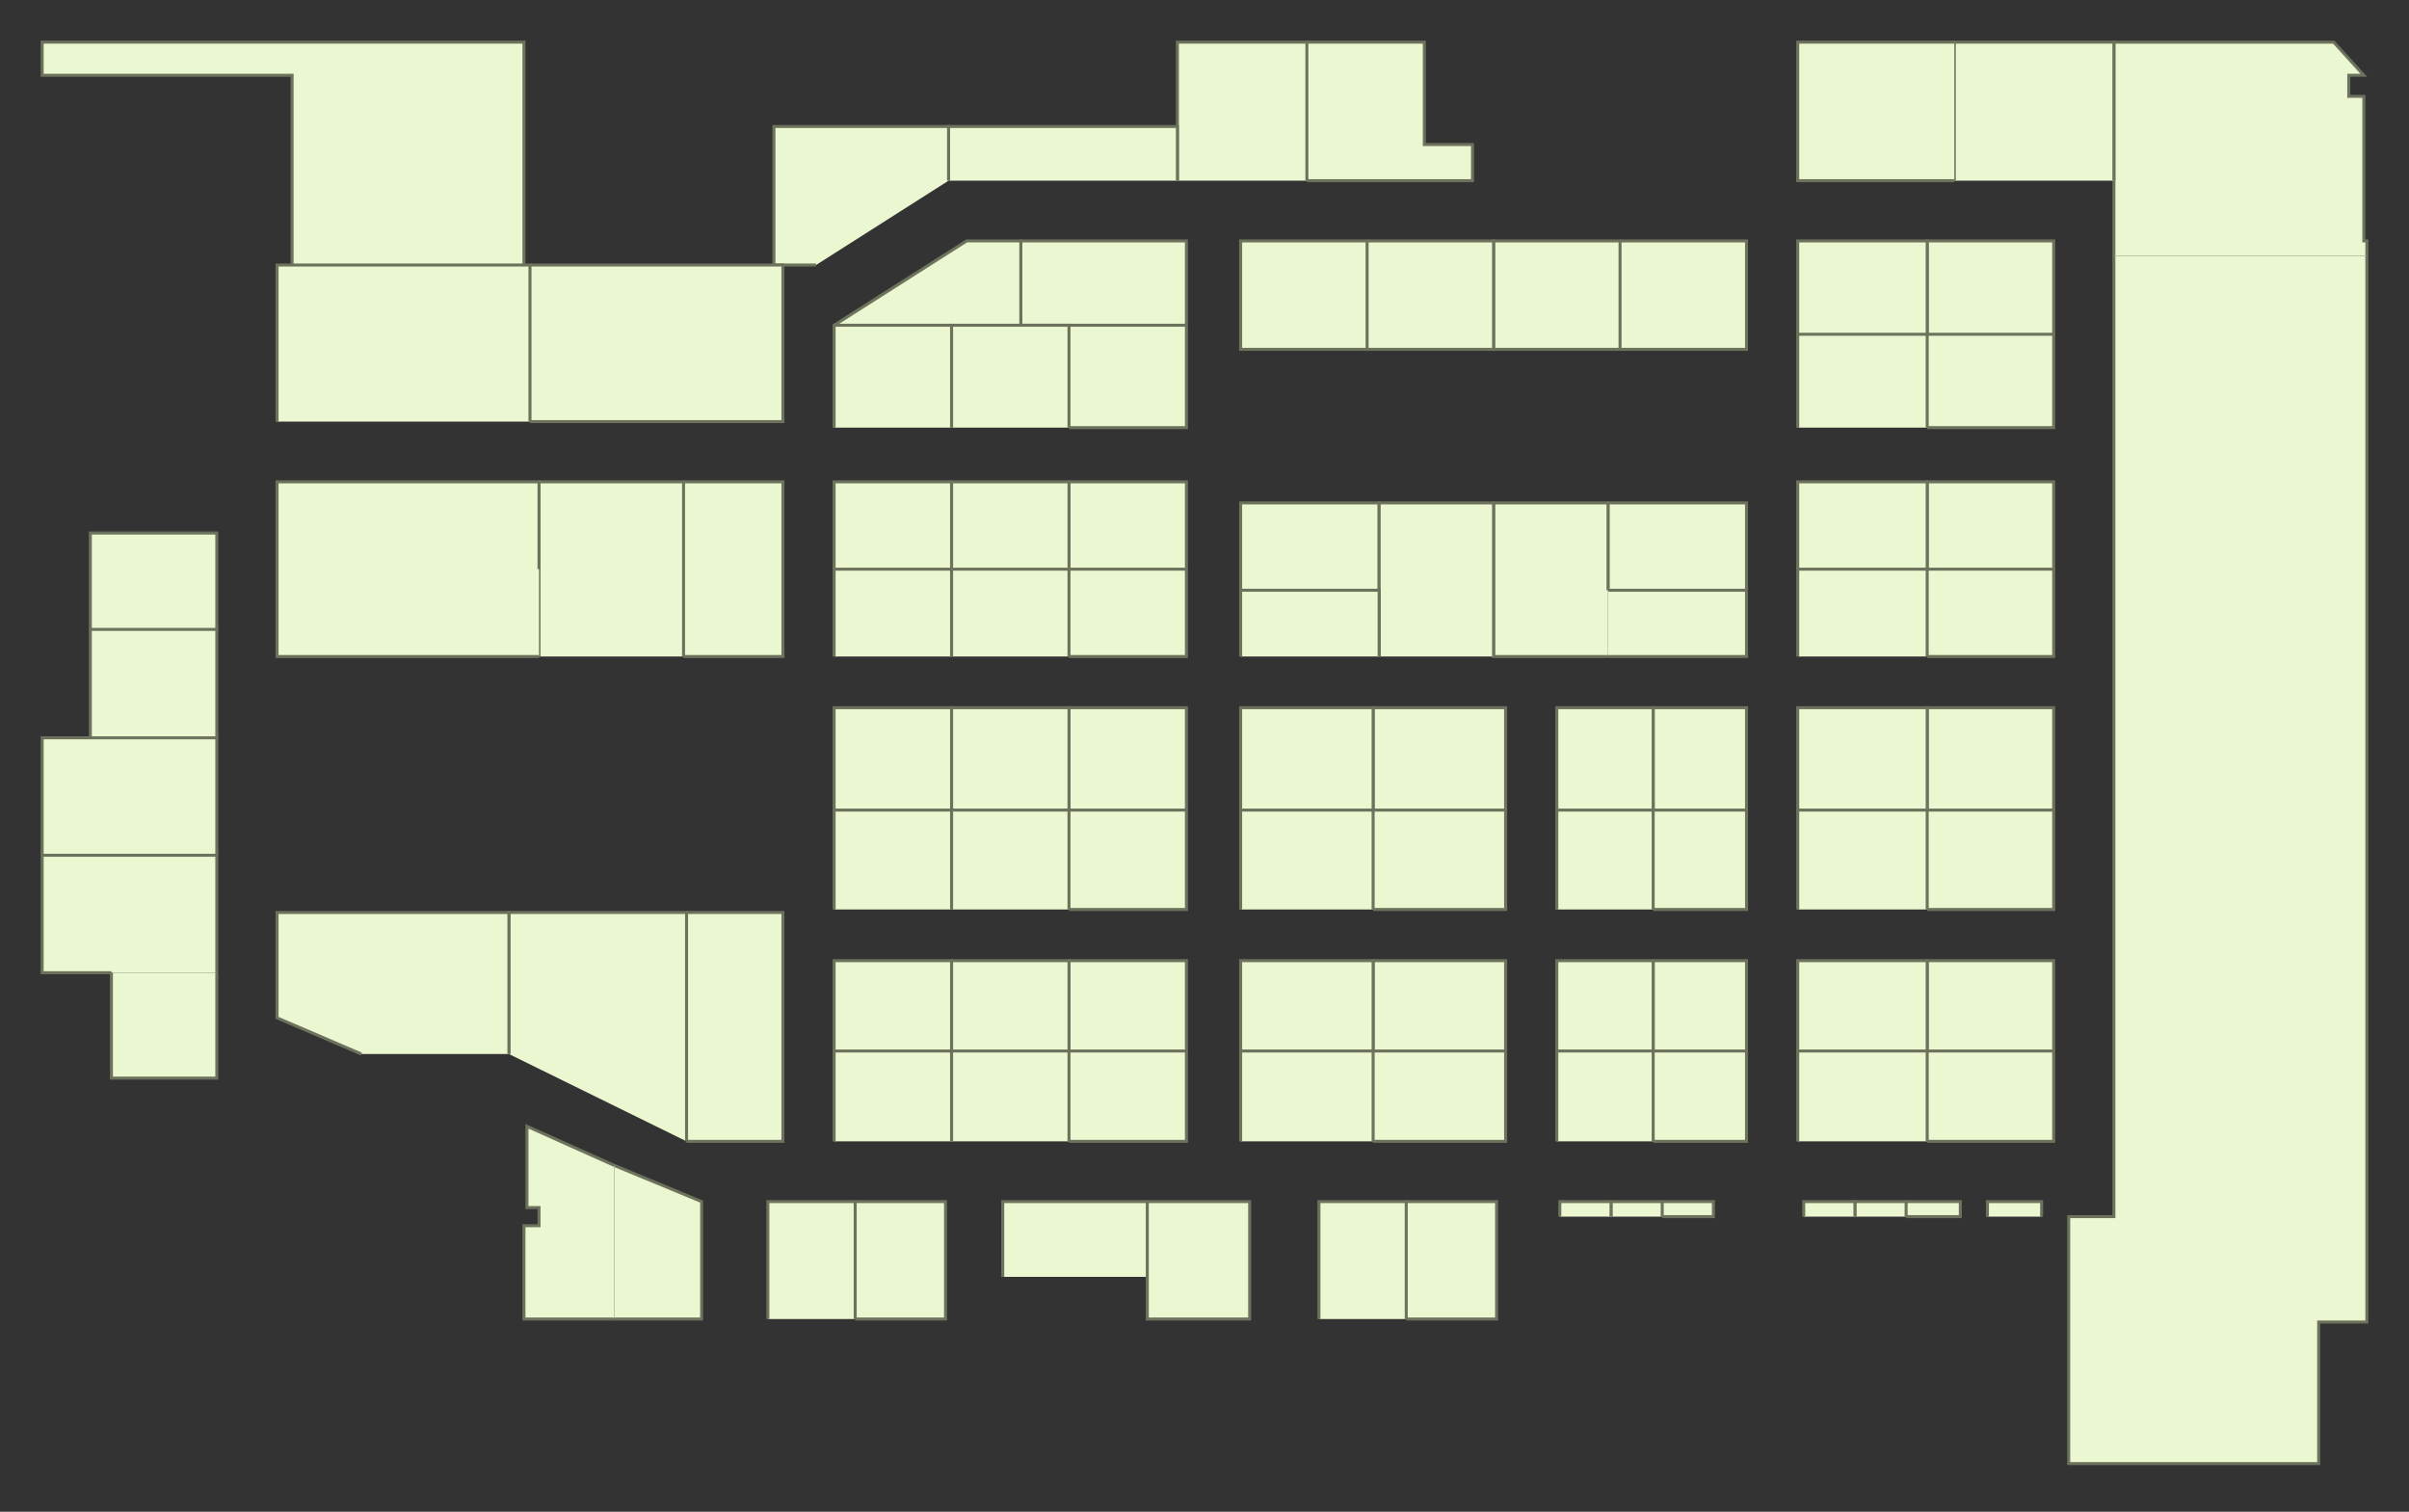 <?xml version="1.0" encoding="utf-8" ?>
<svg baseProfile="full" height="502" version="1.1" width="800" xmlns="http://www.w3.org/2000/svg" xmlns:ev="http://www.w3.org/2001/xml-events" xmlns:xlink="http://www.w3.org/1999/xlink"><rect width="100%" height="100%" fill="#333333" stroke="none"/><defs /><g id="2A01" stroke="red"><polyline fill="#ebf7d1" points="702,85 702,60 702,14 775,14 785,25 780,25 780,32 785,32 785,80 786,80 786,85" stroke="#6d725c" /></g><g id="2A02" stroke="red"><polyline fill="#ebf7d1" points="640,111 640,80 682,80 682,111" stroke="#6d725c" /></g><g id="2A03" stroke="red"><polyline fill="#ebf7d1" points="649,60 649,60 649,14 702,14 702,60" stroke="#6d725c" /></g><g id="2A04" stroke="red"><polyline fill="#ebf7d1" points="597,111 597,80 640,80 640,111" stroke="#6d725c" /></g><g id="2A05" stroke="red"><polyline fill="#ebf7d1" points="649,60 597,60 597,14 649,14 649,14" stroke="#6d725c" /></g><g id="2A06" stroke="red"><polyline fill="#ebf7d1" points="538,80 580,80 580,116 538,116" stroke="#6d725c" /></g><g id="2A08" stroke="red"><polyline fill="#ebf7d1" points="538,116 496,116 496,80 538,80 538,116" stroke="#6d725c" /></g><g id="2A09" stroke="red"><polyline fill="#ebf7d1" points="434,14 473,14 473,48 489,48 489,60 434,60" stroke="#6d725c" /></g><g id="2A10" stroke="red"><polyline fill="#ebf7d1" points="454,80 496,80 496,116 454,116" stroke="#6d725c" /></g><g id="2A11" stroke="red"><polyline fill="#ebf7d1" points="391,60 391,42 391,14 434,14 434,60" stroke="#6d725c" /></g><g id="2A12" stroke="red"><polyline fill="#ebf7d1" points="454,116 412,116 412,80 454,80 454,116" stroke="#6d725c" /></g><g id="2A13" stroke="red"><polyline fill="#ebf7d1" points="315,60 315,42 391,42 391,60" stroke="#6d725c" /></g><g id="2A14" stroke="red"><polyline fill="#ebf7d1" points="355,108 339,108 339,80 394,80 394,108" stroke="#6d725c" /></g><g id="2A15" stroke="red"><polyline fill="#ebf7d1" points="271,88 260,88 257,88 257,42 315,42 315,60" stroke="#6d725c" /></g><g id="2A16" stroke="red"><polyline fill="#ebf7d1" points="277,108 321,80 339,80 339,108" stroke="#6d725c" /></g><g id="2A17" stroke="red"><polyline fill="#ebf7d1" points="97,88 97,25 14,25 14,14 174,14 174,88" stroke="#6d725c" /></g><g id="2B01" stroke="red"><polyline fill="#ebf7d1" points="640,111 682,111 682,142 640,142" stroke="#6d725c" /></g><g id="2B02" stroke="red"><polyline fill="#ebf7d1" points="640,189 640,160 682,160 682,189" stroke="#6d725c" /></g><g id="2B03" stroke="red"><polyline fill="#ebf7d1" points="597,142 597,111 640,111 640,142" stroke="#6d725c" /></g><g id="2B04" stroke="red"><polyline fill="#ebf7d1" points="597,189 597,160 640,160 640,189" stroke="#6d725c" /></g><g id="2B06" stroke="red"><polyline fill="#ebf7d1" points="534,196 534,167 580,167 580,196" stroke="#6d725c" /></g><g id="2B08" stroke="red"><polyline fill="#ebf7d1" points="412,196 412,167 458,167 458,196" stroke="#6d725c" /></g><g id="2B09" stroke="red"><polyline fill="#ebf7d1" points="355,108 394,108 394,142 355,142" stroke="#6d725c" /></g><g id="2B10" stroke="red"><polyline fill="#ebf7d1" points="355,189 355,160 394,160 394,189" stroke="#6d725c" /></g><g id="2B11" stroke="red"><polyline fill="#ebf7d1" points="316,142 316,108 339,108 355,108 355,142" stroke="#6d725c" /></g><g id="2B12" stroke="red"><polyline fill="#ebf7d1" points="316,189 316,160 355,160 355,189" stroke="#6d725c" /></g><g id="2B13" stroke="red"><polyline fill="#ebf7d1" points="277,142 277,108 316,108 316,142" stroke="#6d725c" /></g><g id="2B14" stroke="red"><polyline fill="#ebf7d1" points="277,189 277,160 316,160 316,189" stroke="#6d725c" /></g><g id="2B15" stroke="red"><polyline fill="#ebf7d1" points="176,88 257,88 260,88 260,140 176,140" stroke="#6d725c" /></g><g id="2B17" stroke="red"><polyline fill="#ebf7d1" points="92,140 92,88 97,88 174,88 176,88 176,140" stroke="#6d725c" /></g><g id="2B24" stroke="red"><polyline fill="#ebf7d1" points="30,209 30,177 72,177 72,209" stroke="#6d725c" /></g><g id="2C01" stroke="red"><polyline fill="#ebf7d1" points="640,189 682,189 682,218 640,218" stroke="#6d725c" /></g><g id="2C02" stroke="red"><polyline fill="#ebf7d1" points="640,269 640,235 682,235 682,269" stroke="#6d725c" /></g><g id="2C03" stroke="red"><polyline fill="#ebf7d1" points="597,218 597,189 640,189 640,218" stroke="#6d725c" /></g><g id="2C04" stroke="red"><polyline fill="#ebf7d1" points="597,269 597,235 640,235 640,269" stroke="#6d725c" /></g><g id="2C05" stroke="red"><polyline fill="#ebf7d1" points="534,196 580,196 580,218 534,218" stroke="#6d725c" /></g><g id="2C06" stroke="red"><polyline fill="#ebf7d1" points="549,269 549,235 580,235 580,269" stroke="#6d725c" /></g><g id="2C07" stroke="red"><polyline fill="#ebf7d1" points="534,218 496,218 496,167 534,167 534,196" stroke="#6d725c" /></g><g id="2C08" stroke="red"><polyline fill="#ebf7d1" points="517,269 517,235 549,235 549,269" stroke="#6d725c" /></g><g id="2C09" stroke="red"><polyline fill="#ebf7d1" points="458,218 458,196 458,167 496,167 496,218" stroke="#6d725c" /></g><g id="2C10" stroke="red"><polyline fill="#ebf7d1" points="456,269 456,235 500,235 500,269" stroke="#6d725c" /></g><g id="2C11" stroke="red"><polyline fill="#ebf7d1" points="412,218 412,196 458,196 458,218" stroke="#6d725c" /></g><g id="2C12" stroke="red"><polyline fill="#ebf7d1" points="412,269 412,235 456,235 456,269" stroke="#6d725c" /></g><g id="2C13" stroke="red"><polyline fill="#ebf7d1" points="355,189 394,189 394,218 355,218" stroke="#6d725c" /></g><g id="2C14" stroke="red"><polyline fill="#ebf7d1" points="355,269 355,235 394,235 394,269" stroke="#6d725c" /></g><g id="2C15" stroke="red"><polyline fill="#ebf7d1" points="316,218 316,189 355,189 355,218" stroke="#6d725c" /></g><g id="2C16" stroke="red"><polyline fill="#ebf7d1" points="316,269 316,235 355,235 355,269" stroke="#6d725c" /></g><g id="2C17" stroke="red"><polyline fill="#ebf7d1" points="277,218 277,189 316,189 316,218" stroke="#6d725c" /></g><g id="2C18" stroke="red"><polyline fill="#ebf7d1" points="277,269 277,235 316,235 316,269" stroke="#6d725c" /></g><g id="2C19" stroke="red"><polyline fill="#ebf7d1" points="227,160 260,160 260,218 227,218" stroke="#6d725c" /></g><g id="2C21" stroke="red"><polyline fill="#ebf7d1" points="179,218 179,189 179,160 227,160 227,218" stroke="#6d725c" /></g><g id="2C25" stroke="red"><polyline fill="#ebf7d1" points="179,218 92,218 92,160 179,160 179,189" stroke="#6d725c" /></g><g id="2C27" stroke="red"><polyline fill="#ebf7d1" points="30,245 30,209 72,209 72,245" stroke="#6d725c" /></g><g id="2C28" stroke="red"><polyline fill="#ebf7d1" points="14,284 14,245 30,245 72,245 72,284" stroke="#6d725c" /></g><g id="2D01" stroke="red"><polyline fill="#ebf7d1" points="640,269 682,269 682,302 640,302" stroke="#6d725c" /></g><g id="2D02" stroke="red"><polyline fill="#ebf7d1" points="640,349 640,319 682,319 682,349" stroke="#6d725c" /></g><g id="2D03" stroke="red"><polyline fill="#ebf7d1" points="597,302 597,269 640,269 640,302" stroke="#6d725c" /></g><g id="2D04" stroke="red"><polyline fill="#ebf7d1" points="597,349 597,319 640,319 640,349" stroke="#6d725c" /></g><g id="2D05" stroke="red"><polyline fill="#ebf7d1" points="549,269 580,269 580,302 549,302" stroke="#6d725c" /></g><g id="2D06" stroke="red"><polyline fill="#ebf7d1" points="549,349 549,319 580,319 580,349" stroke="#6d725c" /></g><g id="2D07" stroke="red"><polyline fill="#ebf7d1" points="517,302 517,269 549,269 549,302" stroke="#6d725c" /></g><g id="2D08" stroke="red"><polyline fill="#ebf7d1" points="517,349 517,319 549,319 549,349" stroke="#6d725c" /></g><g id="2D09" stroke="red"><polyline fill="#ebf7d1" points="456,269 500,269 500,302 456,302" stroke="#6d725c" /></g><g id="2D10" stroke="red"><polyline fill="#ebf7d1" points="456,349 456,319 500,319 500,349" stroke="#6d725c" /></g><g id="2D11" stroke="red"><polyline fill="#ebf7d1" points="412,302 412,269 456,269 456,302" stroke="#6d725c" /></g><g id="2D12" stroke="red"><polyline fill="#ebf7d1" points="412,349 412,319 456,319 456,349" stroke="#6d725c" /></g><g id="2D13" stroke="red"><polyline fill="#ebf7d1" points="355,269 394,269 394,302 355,302" stroke="#6d725c" /></g><g id="2D14" stroke="red"><polyline fill="#ebf7d1" points="355,349 355,319 394,319 394,349" stroke="#6d725c" /></g><g id="2D15" stroke="red"><polyline fill="#ebf7d1" points="316,302 316,269 355,269 355,302" stroke="#6d725c" /></g><g id="2D16" stroke="red"><polyline fill="#ebf7d1" points="316,349 316,319 355,319 355,349" stroke="#6d725c" /></g><g id="2D17" stroke="red"><polyline fill="#ebf7d1" points="277,302 277,269 316,269 316,302" stroke="#6d725c" /></g><g id="2D18" stroke="red"><polyline fill="#ebf7d1" points="277,349 277,319 316,319 316,349" stroke="#6d725c" /></g><g id="2D21" stroke="red"><polyline fill="#ebf7d1" points="37,323 14,323 14,284 72,284 72,323" stroke="#6d725c" /></g><g id="2D22" stroke="red"><polyline fill="#ebf7d1" points="72,323 72,358 37,358 37,323" stroke="#6d725c" /></g><g id="2D23" stroke="red"><polyline fill="#ebf7d1" points="228,303 260,303 260,319 260,379 228,379" stroke="#6d725c" /></g><g id="2E03" stroke="red"><polyline fill="#ebf7d1" points="640,349 682,349 682,379 640,379" stroke="#6d725c" /></g><g id="2E05" stroke="red"><polyline fill="#ebf7d1" points="597,379 597,349 640,349 640,379" stroke="#6d725c" /></g><g id="2E07" stroke="red"><polyline fill="#ebf7d1" points="549,349 580,349 580,379 549,379" stroke="#6d725c" /></g><g id="2E09" stroke="red"><polyline fill="#ebf7d1" points="517,379 517,349 549,349 549,379" stroke="#6d725c" /></g><g id="2E11" stroke="red"><polyline fill="#ebf7d1" points="456,349 500,349 500,379 456,379" stroke="#6d725c" /></g><g id="2E12" stroke="red"><polyline fill="#ebf7d1" points="467,399 497,399 497,438 467,438" stroke="#6d725c" /></g><g id="2E13" stroke="red"><polyline fill="#ebf7d1" points="412,379 412,349 456,349 456,379" stroke="#6d725c" /></g><g id="2E14" stroke="red"><polyline fill="#ebf7d1" points="438,438 438,399 467,399 467,438" stroke="#6d725c" /></g><g id="2E15" stroke="red"><polyline fill="#ebf7d1" points="355,349 394,349 394,379 355,379" stroke="#6d725c" /></g><g id="2E16" stroke="red"><polyline fill="#ebf7d1" points="381,399 415,399 415,438 381,438 381,424" stroke="#6d725c" /></g><g id="2E17" stroke="red"><polyline fill="#ebf7d1" points="316,379 316,349 355,349 355,379" stroke="#6d725c" /></g><g id="2E18" stroke="red"><polyline fill="#ebf7d1" points="333,424 333,399 381,399 381,424" stroke="#6d725c" /></g><g id="2E19" stroke="red"><polyline fill="#ebf7d1" points="277,379 277,349 316,349 316,379" stroke="#6d725c" /></g><g id="2E20" stroke="red"><polyline fill="#ebf7d1" points="284,399 314,399 314,438 284,438" stroke="#6d725c" /></g><g id="2E21" stroke="red"><polyline fill="#ebf7d1" points="169,350 169,319 169,303 228,303 228,379" stroke="#6d725c" /></g><g id="2E22" stroke="red"><polyline fill="#ebf7d1" points="255,438 255,399 284,399 284,438" stroke="#6d725c" /></g><g id="2E23" stroke="red"><polyline fill="#ebf7d1" points="120,350 92,338 92,303 169,303 169,319 169,350" stroke="#6d725c" /></g><g id="2E24" stroke="red"><polyline fill="#ebf7d1" points="204,387 233,399 233,438 204,438" stroke="#6d725c" /></g><g id="2E26" stroke="red"><polyline fill="#ebf7d1" points="204,438 174,438 174,407 179,407 179,401 175,401 175,374 204,387" stroke="#6d725c" /></g><g id="2S09" stroke="red"><polyline fill="#ebf7d1" points="660,404 660,399 678,399 678,404" stroke="#6d725c" /></g><g id="2S10" stroke="red"><polyline fill="#ebf7d1" points="633,399 651,399 651,404 633,404" stroke="#6d725c" /></g><g id="2S11" stroke="red"><polyline fill="#ebf7d1" points="616,404 616,399 633,399 633,404" stroke="#6d725c" /></g><g id="2S12" stroke="red"><polyline fill="#ebf7d1" points="599,404 599,399 616,399 616,404" stroke="#6d725c" /></g><g id="2S13" stroke="red"><polyline fill="#ebf7d1" points="552,399 569,399 569,404 552,404" stroke="#6d725c" /></g><g id="2S14" stroke="red"><polyline fill="#ebf7d1" points="535,404 535,399 552,399 552,404" stroke="#6d725c" /></g><g id="2S15" stroke="red"><polyline fill="#ebf7d1" points="518,404 518,399 535,399 535,404" stroke="#6d725c" /></g><g id="2Y01" stroke="red"><polyline fill="#ebf7d1" points="786,85 786,439 770,439 770,486 687,486 687,404 702,404 702,134 702,117 702,100 702,85" stroke="#6d725c" /></g></svg>